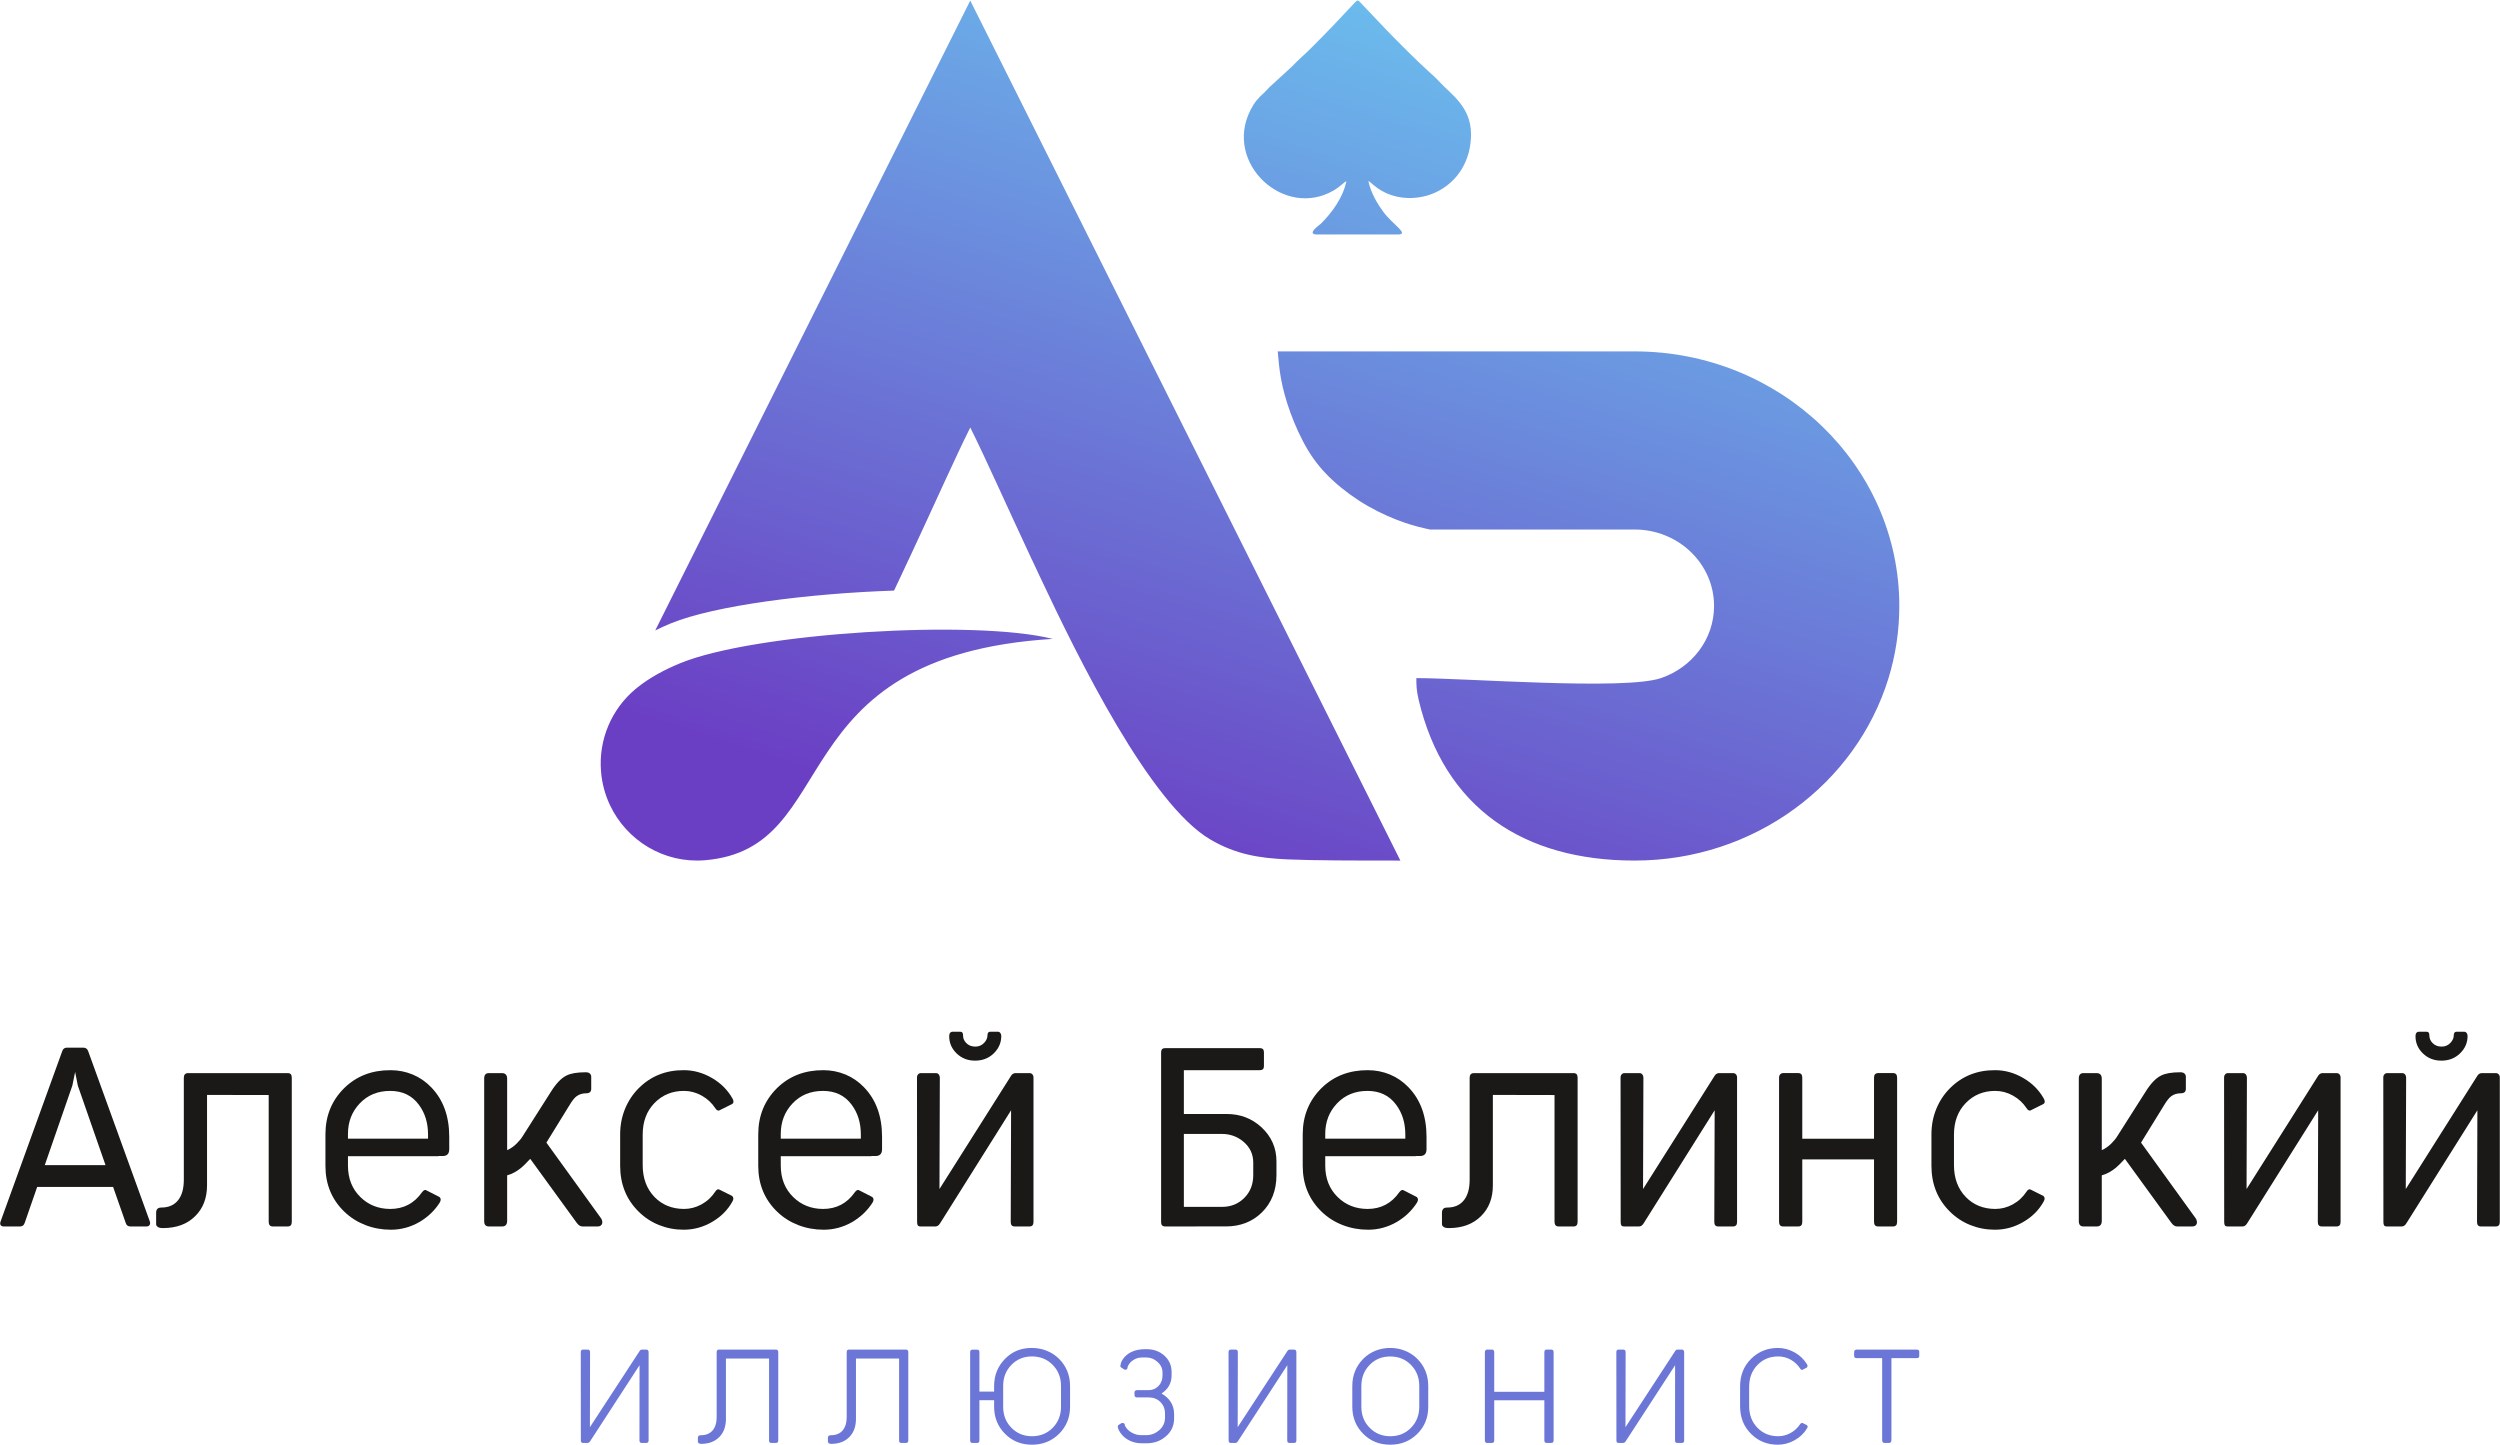 <?xml version="1.0" encoding="UTF-8" standalone="no"?>
<svg
   version="1.1"
   width="342"
   height="197.712"
   id="svg32"
   viewBox="0 0 342 197.712"
   sodipodi:docname="логотип с подписью вертикальный.cdr"
   xmlns:inkscape="http://www.inkscape.org/namespaces/inkscape"
   xmlns:sodipodi="http://sodipodi.sourceforge.net/DTD/sodipodi-0.dtd"
   xmlns:xlink="http://www.w3.org/1999/xlink"
   xmlns="http://www.w3.org/2000/svg"
   xmlns:svg="http://www.w3.org/2000/svg">
  <defs
     id="defs36" />
  <sodipodi:namedview
     id="namedview34"
     pagecolor="#ffffff"
     bordercolor="#666666"
     borderopacity="1.0"
     inkscape:pageshadow="2"
     inkscape:pageopacity="0.0"
     inkscape:pagecheckerboard="0" />
  <g
     id="Layer1000">
    <defs
       id="defs8">
      <linearGradient
         id="grad1">
        <stop
           offset="0%"
           stop-color="#6b3fc4"
           stop-opacity="1"
           id="stop2" />
        <stop
           offset="100%"
           stop-color="#6bbded"
           stop-opacity="1"
           id="stop4" />
      </linearGradient>
      <linearGradient
         xlink:href="#grad1"
         id="grad2"
         x1="0"
         y1="0"
         x2="0"
         y2="1"
         gradientTransform="rotate(-154,0.5,0.5)"
         gradientUnits="objectBoundingBox" />
    </defs>
    <path
       d="m 184.184,24.785 c -0.436,2.222 -1.998,4.346 -3.493,5.822 -0.111,0.111 -2.079,1.47 -0.519,1.47 h 11.054 c 1.657,0 -0.726,-1.376 -1.992,-3.101 -0.784,-1.067 -1.72,-2.612 -2.044,-4.223 0.511,0.262 1.491,1.622 3.995,2.168 1.761,0.384 3.722,0.097 5.197,-0.594 3.131,-1.465 4.856,-4.489 4.856,-7.956 0,-3.804 -2.793,-5.505 -4.315,-7.174 -0.545,-0.598 -0.903,-0.898 -1.456,-1.398 -1.788,-1.62 -4.1,-3.95 -5.806,-5.706 L 186.189,0.436 c -0.442,-0.484 -0.486,-0.474 -0.926,8e-4 -1.946,2.098 -3.671,3.908 -5.689,5.925 -0.487,0.487 -0.942,0.932 -1.461,1.392 -0.555,0.492 -0.887,0.865 -1.442,1.411 l -3.029,2.78 c -0.262,0.244 -0.428,0.489 -0.696,0.728 -0.875,0.777 -1.365,1.349 -1.92,2.466 -3.599,7.242 4.682,14.858 11.425,10.911 0.888,-0.52 1.359,-1.087 1.733,-1.265 z m -96.972,69.25 -0.003,0.003 -0.074,0.06 c -0.091,0.073 -0.181,0.147 -0.269,0.222 -3.154,2.671 -5.015,6.791 -4.645,11.242 0.134,1.615 0.551,3.137 1.196,4.524 2.272,4.877 7.382,8.062 13.026,7.593 19.166,-1.594 9.724,-27.923 47.572,-30.278 -10.656,-2.692 -40.718,-0.851 -50.905,3.304 -2.248,0.917 -4.251,2.017 -5.897,3.33 z m 4.585,-8.768 c 5.974,-2.437 18.784,-4.078 30.507,-4.475 0.34,-0.716 0.666,-1.407 0.98,-2.07 0.341,-0.722 0.678,-1.445 1.015,-2.17 l 0.008,-3e-4 c 3.394,-7.254 6.322,-13.857 8.426,-18.068 2.104,4.211 5.032,10.814 8.425,18.068 l 0.008,3e-4 c 0.336,0.725 0.674,1.448 1.017,2.17 5.352,11.395 15.156,31.342 23.447,36.153 3.425,1.988 6.541,2.512 10.462,2.688 3.641,0.163 9.561,0.163 15.481,0.163 L 141.648,17.901 135.544,5.698 132.731,0.077 129.92,5.698 123.817,17.901 89.635,86.247 c 0.691,-0.347 1.413,-0.673 2.162,-0.979 z m 135.419,7.499 c -5.017,1.696 -26.591,0 -33.461,0 0,0.818 0,1.637 0.31,2.947 3.539,14.927 14.439,22.012 29.54,22.012 16.439,0 30.32,-10.53 34.745,-24.959 0.96,-3.129 1.475,-6.441 1.475,-9.869 0,-19.235 -16.216,-34.827 -36.22,-34.827 h -48.812 c 0.104,1.222 0.208,2.445 0.462,3.813 0.254,1.368 0.658,2.88 1.274,4.569 0.617,1.689 1.446,3.554 2.409,5.144 0.963,1.591 2.062,2.906 3.44,4.17 1.378,1.264 3.036,2.476 4.75,3.461 0.871,0.499 1.755,0.941 2.602,1.318 0.822,0.367 1.608,0.675 2.309,0.919 1.425,0.497 2.502,0.736 3.58,0.974 h 27.987 c 6.008,0 10.877,4.683 10.877,10.459 0,4.559 -3.034,8.438 -7.268,9.869 z"
       style="fill:url(#grad2)"
       id="path10" />
    <path
       d="m 79.744,197.392 c -0.19,0 -0.283,-0.113 -0.283,-0.343 l -0.01,-12.073 c 0,-0.236 0.106,-0.353 0.32,-0.353 h 0.636 c 0.207,0 0.313,0.123 0.313,0.369 l -0.02,10.245 6.789,-10.401 c 0.057,-0.097 0.12,-0.157 0.186,-0.183 0.03,-0.02 0.07,-0.03 0.117,-0.03 h 0.633 c 0.09,0 0.163,0.033 0.22,0.097 0.057,0.067 0.083,0.147 0.083,0.246 v 12.083 c 0,0.23 -0.1,0.343 -0.303,0.343 H 87.771 c -0.196,0 -0.293,-0.117 -0.293,-0.35 l 0.01,-10.281 -6.769,10.415 c -0.1,0.143 -0.207,0.216 -0.323,0.216 z m 16.177,0.126 c -0.183,0 -0.31,-0.046 -0.38,-0.136 -0.047,-0.06 -0.07,-0.12 -0.07,-0.186 v -0.516 c 0,-0.07 0.02,-0.14 0.06,-0.203 0.063,-0.093 0.176,-0.136 0.329,-0.136 0.703,0 1.242,-0.216 1.615,-0.649 0.376,-0.433 0.563,-1.045 0.563,-1.841 v -8.873 c 0,-0.236 0.103,-0.353 0.313,-0.353 h 7.811 c 0.203,0 0.303,0.123 0.303,0.369 v 12.04 c 0,0.24 -0.103,0.36 -0.313,0.36 h -0.652 c -0.196,0 -0.293,-0.12 -0.293,-0.36 v -11.191 h -5.9 v 8.254 c 0,1.012 -0.283,1.825 -0.849,2.427 -0.613,0.663 -1.458,0.995 -2.537,0.995 z m 17.788,0 c -0.183,0 -0.31,-0.046 -0.38,-0.136 -0.047,-0.06 -0.07,-0.12 -0.07,-0.186 v -0.516 c 0,-0.07 0.02,-0.14 0.06,-0.203 0.063,-0.093 0.176,-0.136 0.33,-0.136 0.703,0 1.242,-0.216 1.615,-0.649 0.376,-0.433 0.563,-1.045 0.563,-1.841 v -8.873 c 0,-0.236 0.103,-0.353 0.313,-0.353 h 7.811 c 0.203,0 0.303,0.123 0.303,0.369 v 12.04 c 0,0.24 -0.103,0.36 -0.313,0.36 h -0.652 c -0.196,0 -0.293,-0.12 -0.293,-0.36 v -11.191 h -5.9 v 8.254 c 0,1.012 -0.283,1.825 -0.849,2.427 -0.613,0.663 -1.458,0.995 -2.537,0.995 z m 27.464,0.117 c -1.468,0 -2.693,-0.493 -3.676,-1.482 -1.002,-1.002 -1.502,-2.241 -1.502,-3.716 v -0.889 h -2.011 v 5.484 c 0,0.24 -0.1,0.36 -0.303,0.36 h -0.663 c -0.2,0 -0.303,-0.12 -0.303,-0.36 v -12.04 c 0,-0.233 0.103,-0.353 0.303,-0.36 h 0.663 c 0.203,0 0.303,0.12 0.303,0.36 v 5.377 h 2.011 v -0.752 c 0,-1.475 0.499,-2.72 1.502,-3.736 0.969,-0.996 2.191,-1.488 3.666,-1.482 0.722,0 1.405,0.13 2.044,0.39 0.642,0.26 1.195,0.623 1.665,1.092 1.006,1.009 1.512,2.254 1.512,3.736 v 2.82 c 0,1.482 -0.506,2.72 -1.512,3.716 -1.002,0.989 -2.234,1.482 -3.699,1.482 z m 0,-1.159 c 1.132,0 2.074,-0.383 2.83,-1.142 0.759,-0.776 1.142,-1.735 1.142,-2.877 v -2.87 c 0,-1.145 -0.383,-2.104 -1.142,-2.877 -0.749,-0.762 -1.691,-1.145 -2.83,-1.152 -1.125,0 -2.061,0.386 -2.807,1.152 -0.756,0.766 -1.132,1.728 -1.132,2.877 v 2.85 c 0,1.162 0.376,2.124 1.132,2.887 0.753,0.766 1.688,1.152 2.807,1.152 z m 15.018,0.966 c -0.723,0 -1.365,-0.17 -1.925,-0.509 -0.559,-0.323 -0.982,-0.789 -1.265,-1.395 l -0.02,-0.087 -0.03,-0.097 c -0.04,-0.08 -0.05,-0.163 -0.033,-0.253 0.017,-0.093 0.063,-0.153 0.14,-0.186 l 0.353,-0.227 c 0.227,-0.056 0.376,-0.01 0.446,0.137 0.007,0.007 0.01,0.04 0.01,0.093 0,0.057 0.003,0.087 0.01,0.093 0.216,0.443 0.556,0.782 1.026,1.016 0.396,0.2 0.786,0.303 1.169,0.303 h 0.723 c 0.656,0 1.238,-0.217 1.748,-0.646 0.546,-0.453 0.822,-1.032 0.829,-1.735 v -0.566 c 0,-0.656 -0.22,-1.195 -0.656,-1.611 -0.416,-0.403 -0.936,-0.603 -1.558,-0.603 h -1.592 c -0.11,0.007 -0.2,-0.02 -0.27,-0.083 -0.067,-0.063 -0.1,-0.146 -0.1,-0.26 v -0.34 c 0,-0.21 0.13,-0.313 0.39,-0.313 h 1.542 c 0.539,0 0.992,-0.19 1.355,-0.566 0.37,-0.389 0.553,-0.876 0.546,-1.452 v -0.373 c 0,-0.579 -0.23,-1.072 -0.693,-1.482 -0.436,-0.396 -0.939,-0.596 -1.512,-0.596 h -0.596 c -0.416,0 -0.799,0.106 -1.149,0.323 -0.38,0.227 -0.653,0.543 -0.823,0.946 -0.003,0.007 -0.007,0.047 -0.007,0.117 -0.013,0.073 -0.023,0.11 -0.03,0.116 -0.027,0.08 -0.083,0.133 -0.167,0.163 -0.083,0.03 -0.167,0.023 -0.243,-0.017 l -0.41,-0.263 c -0.15,-0.09 -0.18,-0.233 -0.09,-0.429 0.013,-0.013 0.02,-0.05 0.02,-0.11 0,-0.063 0.003,-0.097 0.01,-0.103 0.267,-0.656 0.749,-1.159 1.445,-1.502 0.533,-0.25 1.149,-0.373 1.851,-0.373 h 0.246 c 0.929,0 1.718,0.283 2.367,0.849 0.693,0.606 1.032,1.378 1.026,2.324 v 0.37 c 0,1.079 -0.459,1.918 -1.375,2.517 0.546,0.323 0.952,0.693 1.219,1.102 0.326,0.493 0.493,1.059 0.499,1.695 v 0.596 c 0,1.022 -0.389,1.854 -1.162,2.497 -0.716,0.613 -1.585,0.919 -2.604,0.919 z m 12.168,-0.05 c -0.19,0 -0.283,-0.113 -0.283,-0.343 l -0.01,-12.073 c 0,-0.236 0.106,-0.353 0.32,-0.353 h 0.636 c 0.207,0 0.313,0.123 0.313,0.369 l -0.02,10.245 6.789,-10.401 c 0.057,-0.097 0.12,-0.157 0.186,-0.183 0.03,-0.02 0.07,-0.03 0.116,-0.03 h 0.633 c 0.09,0 0.163,0.033 0.22,0.097 0.057,0.067 0.083,0.147 0.083,0.246 v 12.083 c 0,0.23 -0.1,0.343 -0.303,0.343 h -0.653 c -0.196,0 -0.293,-0.117 -0.293,-0.35 l 0.01,-10.281 -6.769,10.415 c -0.1,0.143 -0.207,0.216 -0.323,0.216 z m 25.526,-1.238 c -0.999,0.989 -2.234,1.482 -3.706,1.482 -1.475,0 -2.7,-0.493 -3.683,-1.482 -1.002,-1.002 -1.502,-2.241 -1.502,-3.716 v -2.82 c 0,-1.475 0.499,-2.72 1.502,-3.736 0.473,-0.476 1.026,-0.839 1.658,-1.099 0.629,-0.256 1.309,-0.383 2.028,-0.383 0.722,0 1.402,0.13 2.041,0.39 0.636,0.26 1.189,0.623 1.658,1.092 0.999,1.002 1.502,2.247 1.502,3.736 v 2.82 c 0,1.488 -0.499,2.727 -1.498,3.716 z m -3.692,0.323 c 1.132,0 2.071,-0.383 2.82,-1.142 0.759,-0.776 1.142,-1.735 1.142,-2.877 v -2.87 c 0,-1.145 -0.383,-2.104 -1.142,-2.877 -0.749,-0.762 -1.688,-1.142 -2.82,-1.145 -1.132,-0.003 -2.071,0.38 -2.817,1.145 -0.756,0.766 -1.135,1.728 -1.142,2.877 v 2.85 c 0,1.162 0.38,2.124 1.142,2.887 0.752,0.766 1.691,1.152 2.817,1.152 z m 13.24,0.916 c -0.2,0 -0.303,-0.117 -0.303,-0.35 v -12.05 c 0,-0.11 0.03,-0.2 0.083,-0.266 0.057,-0.07 0.13,-0.103 0.22,-0.103 h 0.662 c 0.21,0 0.313,0.123 0.313,0.369 v 5.404 h 6.859 v -5.404 c 0,-0.24 0.1,-0.363 0.303,-0.369 h 0.652 c 0.206,0 0.313,0.123 0.313,0.369 v 12.04 c 0,0.24 -0.106,0.36 -0.313,0.36 h -0.652 c -0.203,0 -0.303,-0.12 -0.303,-0.36 v -5.474 h -6.859 v 5.474 c 0,0.24 -0.1,0.36 -0.303,0.36 z m 17.975,0 c -0.19,0 -0.283,-0.113 -0.283,-0.343 l -0.01,-12.073 c 0,-0.236 0.106,-0.353 0.32,-0.353 h 0.636 c 0.207,0 0.313,0.123 0.313,0.369 l -0.02,10.245 6.789,-10.401 c 0.057,-0.097 0.12,-0.157 0.186,-0.183 0.03,-0.02 0.07,-0.03 0.117,-0.03 h 0.633 c 0.09,0 0.163,0.033 0.22,0.097 0.057,0.067 0.083,0.147 0.083,0.246 v 12.083 c 0,0.23 -0.1,0.343 -0.303,0.343 h -0.653 c -0.196,0 -0.293,-0.117 -0.293,-0.35 l 0.01,-10.281 -6.769,10.415 c -0.1,0.143 -0.207,0.216 -0.323,0.216 z m 21.797,0.243 c -1.445,0 -2.657,-0.486 -3.639,-1.462 -1.016,-0.996 -1.522,-2.264 -1.522,-3.806 v -2.71 c 0,-1.528 0.506,-2.79 1.522,-3.786 1.002,-0.982 2.221,-1.472 3.656,-1.472 0.789,0 1.548,0.203 2.284,0.613 0.696,0.383 1.255,0.919 1.678,1.601 0.083,0.137 0.11,0.24 0.077,0.31 -0.03,0.073 -0.06,0.126 -0.086,0.157 l -0.536,0.273 c -0.13,0.106 -0.26,0.053 -0.39,-0.157 -0.326,-0.499 -0.762,-0.902 -1.308,-1.209 -0.526,-0.286 -1.089,-0.429 -1.688,-0.429 -1.132,0 -2.071,0.386 -2.817,1.152 -0.762,0.772 -1.145,1.768 -1.152,2.983 v 2.644 c 0,1.225 0.383,2.221 1.152,2.997 0.739,0.759 1.678,1.142 2.817,1.142 0.593,0 1.152,-0.146 1.685,-0.436 0.529,-0.29 0.966,-0.689 1.312,-1.205 0.143,-0.186 0.28,-0.233 0.41,-0.136 l 0.516,0.256 c 0.04,0.036 0.073,0.09 0.106,0.153 0.026,0.08 -0.007,0.183 -0.097,0.313 -0.39,0.656 -0.949,1.192 -1.678,1.602 -0.742,0.409 -1.508,0.613 -2.3,0.613 z m 14.595,-0.243 c -0.213,0 -0.32,-0.143 -0.32,-0.429 v -11.167 h -3.473 c -0.236,0 -0.356,-0.103 -0.363,-0.303 v -0.546 c 0,-0.106 0.037,-0.183 0.103,-0.24 0.07,-0.057 0.153,-0.083 0.26,-0.083 h 8.201 c 0.23,0 0.343,0.097 0.343,0.293 v 0.556 c 0,0.213 -0.11,0.323 -0.333,0.323 h -3.473 v 11.167 c 0,0.286 -0.107,0.429 -0.32,0.429 z"
       style="fill:#6b76d6;fill-rule:evenodd"
       id="path12" />
    <g
       id="Layer1001">
      <path
         d="m 0.514,167.777 c -0.203,0 -0.345,-0.06 -0.427,-0.186 -0.077,-0.12 -0.082,-0.29 -0.005,-0.503 l 8.419,-23.254 c 0.104,-0.345 0.318,-0.514 0.64,-0.514 h 2.277 c 0.323,0 0.542,0.17 0.657,0.514 l 8.419,23.254 c 0.066,0.202 0.055,0.367 -0.033,0.498 -0.082,0.126 -0.219,0.192 -0.4,0.192 h -2.244 c -0.323,0 -0.531,-0.164 -0.624,-0.498 l -1.719,-4.905 H 5.085 l -1.703,4.905 c -0.104,0.334 -0.317,0.498 -0.64,0.498 z m 5.611,-8.386 h 8.309 l -3.788,-10.877 -0.367,-1.872 -0.383,1.872 z"
         style="fill:#1b1918;fill-rule:evenodd"
         id="path14" />
      <path
         d="m 22.29,168.002 c -0.394,0 -0.657,-0.077 -0.783,-0.225 -0.099,-0.077 -0.148,-0.186 -0.148,-0.339 v -1.599 c 0,-0.153 0.038,-0.279 0.115,-0.389 0.099,-0.17 0.296,-0.258 0.591,-0.258 1.018,0 1.79,-0.345 2.327,-1.04 0.503,-0.652 0.755,-1.577 0.755,-2.775 v -13.937 c 0,-0.416 0.192,-0.629 0.575,-0.64 h 13.647 c 0.367,0 0.547,0.208 0.547,0.624 v 19.729 c 0,0.416 -0.181,0.624 -0.547,0.624 h -2.069 c -0.35,0 -0.531,-0.208 -0.542,-0.624 v -17.353 l -8.435,-0.016 v 12.366 c 0,1.741 -0.536,3.142 -1.604,4.199 -1.089,1.1 -2.567,1.653 -4.428,1.653 z"
         style="fill:#1b1918;fill-rule:evenodd"
         id="path16" />
      <path
         d="m 53.47,168.226 c -1.232,0 -2.392,-0.214 -3.482,-0.635 -1.089,-0.422 -2.042,-1.024 -2.852,-1.801 -1.746,-1.67 -2.617,-3.772 -2.617,-6.306 v -4.297 c 0,-2.534 0.86,-4.642 2.567,-6.334 1.681,-1.648 3.794,-2.463 6.35,-2.452 1.051,0 2.053,0.197 3.011,0.591 0.952,0.394 1.801,0.98 2.54,1.746 1.648,1.702 2.469,3.963 2.469,6.788 v 1.681 c 0,0.684 -0.356,0.996 -1.073,0.93 h -0.29 c -0.022,0.011 -0.087,0.022 -0.192,0.033 H 47.601 v 1.281 c 0,1.768 0.569,3.203 1.713,4.319 1.089,1.067 2.447,1.604 4.062,1.615 1.834,0 3.29,-0.761 4.357,-2.288 0.225,-0.312 0.444,-0.389 0.657,-0.23 l 1.735,0.887 c 0.213,0.192 0.219,0.454 0.016,0.783 -0.684,1.068 -1.604,1.949 -2.759,2.633 -1.232,0.706 -2.534,1.057 -3.914,1.057 z M 47.601,155.767 H 58.555 v -0.564 c 0,-1.593 -0.416,-2.951 -1.254,-4.073 -0.93,-1.264 -2.239,-1.894 -3.925,-1.894 -1.702,0 -3.093,0.575 -4.171,1.719 -1.073,1.133 -1.604,2.524 -1.604,4.166 z"
         style="fill:#1b1918;fill-rule:evenodd"
         id="path18" />
      <path
         d="m 66.86,167.777 c -0.416,0 -0.624,-0.241 -0.624,-0.723 v -19.515 c 0,-0.493 0.213,-0.739 0.64,-0.739 h 1.779 c 0.482,0 0.723,0.257 0.723,0.772 v 9.766 c 0.46,-0.192 0.903,-0.504 1.33,-0.93 0.356,-0.356 0.619,-0.684 0.805,-0.996 l 3.832,-6.027 c 0.717,-1.155 1.434,-1.905 2.146,-2.25 0.58,-0.296 1.456,-0.449 2.633,-0.449 0.268,0 0.46,0.06 0.575,0.181 0.12,0.115 0.181,0.263 0.181,0.432 v 1.648 c 0,0.4 -0.213,0.602 -0.646,0.613 -0.542,0 -0.991,0.131 -1.347,0.4 -0.268,0.192 -0.553,0.542 -0.865,1.04 l -3.274,5.31 7.494,10.379 c 0.148,0.246 0.192,0.487 0.126,0.722 -0.099,0.246 -0.296,0.367 -0.591,0.367 h -2.102 c -0.29,0 -0.558,-0.175 -0.805,-0.531 l -6.334,-8.72 c -0.586,0.629 -0.991,1.029 -1.204,1.199 -0.63,0.525 -1.281,0.876 -1.954,1.062 v 6.219 c 0,0.514 -0.23,0.772 -0.69,0.772 z"
         style="fill:#1b1918;fill-rule:evenodd"
         id="path20" />
      <path
         d="m 93.53,168.226 c -1.188,0 -2.31,-0.214 -3.378,-0.64 -1.062,-0.427 -1.987,-1.04 -2.781,-1.829 -1.686,-1.659 -2.534,-3.755 -2.534,-6.29 v -4.297 c 0,-1.237 0.224,-2.398 0.668,-3.482 0.444,-1.078 1.068,-2.02 1.867,-2.819 1.659,-1.659 3.717,-2.48 6.175,-2.469 1.347,0 2.644,0.361 3.881,1.089 1.188,0.695 2.107,1.615 2.759,2.759 0.214,0.361 0.203,0.624 -0.033,0.783 l -1.653,0.821 c -0.235,0.159 -0.454,0.071 -0.657,-0.257 -0.471,-0.717 -1.089,-1.286 -1.861,-1.719 -0.766,-0.427 -1.577,-0.64 -2.42,-0.64 -1.615,0 -2.956,0.553 -4.034,1.664 -1.073,1.106 -1.609,2.545 -1.609,4.319 v 4.171 c 0,1.785 0.536,3.241 1.62,4.363 1.046,1.078 2.387,1.62 4.023,1.631 0.843,0 1.648,-0.208 2.403,-0.624 0.761,-0.416 1.39,-1.002 1.894,-1.763 0.192,-0.312 0.41,-0.378 0.657,-0.208 l 1.637,0.816 c 0.213,0.192 0.225,0.449 0.033,0.772 -0.629,1.144 -1.549,2.069 -2.759,2.775 -1.221,0.717 -2.518,1.073 -3.898,1.073 z"
         style="fill:#1b1918;fill-rule:evenodd"
         id="path22" />
      <path
         d="m 112.678,168.226 c -1.232,0 -2.392,-0.214 -3.481,-0.635 -1.089,-0.422 -2.042,-1.024 -2.852,-1.801 -1.746,-1.67 -2.617,-3.772 -2.617,-6.306 v -4.297 c 0,-2.534 0.859,-4.642 2.567,-6.334 1.681,-1.648 3.794,-2.463 6.35,-2.452 1.051,0 2.053,0.197 3.011,0.591 0.953,0.394 1.801,0.98 2.54,1.746 1.648,1.702 2.469,3.963 2.469,6.788 v 1.681 c 0,0.684 -0.356,0.996 -1.073,0.93 h -0.29 c -0.022,0.011 -0.087,0.022 -0.192,0.033 h -12.3 v 1.281 c 0,1.768 0.57,3.203 1.713,4.319 1.089,1.067 2.447,1.604 4.062,1.615 1.834,0 3.29,-0.761 4.357,-2.288 0.225,-0.312 0.444,-0.389 0.657,-0.23 l 1.735,0.887 c 0.213,0.192 0.219,0.454 0.016,0.783 -0.684,1.068 -1.604,1.949 -2.759,2.633 -1.232,0.706 -2.534,1.057 -3.914,1.057 z m -5.868,-12.459 h 10.954 v -0.564 c 0,-1.593 -0.416,-2.951 -1.254,-4.073 -0.931,-1.264 -2.239,-1.894 -3.925,-1.894 -1.702,0 -3.093,0.575 -4.171,1.719 -1.073,1.133 -1.604,2.524 -1.604,4.166 z"
         style="fill:#1b1918;fill-rule:evenodd"
         id="path24" />
      <path
         d="m 133.397,145.098 c -1.007,0 -1.85,-0.329 -2.534,-0.991 -0.673,-0.651 -1.013,-1.44 -1.013,-2.359 0,-0.394 0.164,-0.597 0.482,-0.608 h 1.013 c 0.279,0 0.411,0.164 0.4,0.498 0,0.405 0.142,0.75 0.433,1.04 0.312,0.334 0.728,0.498 1.254,0.498 0.482,0 0.887,-0.175 1.215,-0.531 0.301,-0.328 0.443,-0.673 0.438,-1.024 0,-0.323 0.131,-0.482 0.4,-0.482 h 0.991 c 0.164,0 0.285,0.06 0.372,0.175 0.082,0.115 0.126,0.252 0.126,0.4 0,0.92 -0.339,1.713 -1.024,2.381 -0.684,0.668 -1.538,1.002 -2.551,1.002 z m -7.472,22.679 c -0.186,0 -0.307,-0.049 -0.372,-0.142 -0.06,-0.099 -0.093,-0.252 -0.093,-0.465 l -0.016,-19.761 c 0,-0.181 0.049,-0.329 0.153,-0.438 0.099,-0.115 0.236,-0.17 0.405,-0.17 h 2.02 c 0.175,0 0.306,0.06 0.405,0.186 0.093,0.12 0.142,0.268 0.142,0.438 l -0.049,15.235 9.782,-15.475 c 0.131,-0.203 0.274,-0.317 0.432,-0.35 0.066,-0.022 0.104,-0.033 0.115,-0.033 h 1.987 c 0.164,0 0.29,0.055 0.394,0.17 0.104,0.109 0.153,0.252 0.153,0.421 v 19.778 c 0,0.405 -0.181,0.608 -0.547,0.608 h -2.036 c -0.35,0 -0.531,-0.203 -0.531,-0.608 l 0.049,-15.284 -9.7,15.442 c -0.181,0.301 -0.389,0.449 -0.624,0.449 z"
         style="fill:#1b1918;fill-rule:evenodd"
         id="path26" />
      <path
         d="m 159.386,167.777 c -0.367,0 -0.547,-0.192 -0.547,-0.575 v -23.243 c 0,-0.383 0.181,-0.575 0.547,-0.575 h 12.974 c 0.361,0 0.547,0.186 0.547,0.558 v 1.911 c 0,0.367 -0.186,0.547 -0.547,0.547 H 161.953 v 5.994 h 5.868 c 1.85,0 3.432,0.608 4.746,1.812 1.369,1.276 2.053,2.83 2.053,4.669 v 1.861 c 0,2.107 -0.668,3.816 -2.003,5.129 -1.303,1.276 -2.94,1.91 -4.91,1.91 z m 2.567,-2.677 h 5.228 c 1.193,0 2.195,-0.4 3,-1.188 0.843,-0.821 1.264,-1.878 1.264,-3.159 v -1.702 c 0,-1.166 -0.454,-2.124 -1.363,-2.885 -0.832,-0.695 -1.817,-1.046 -2.95,-1.046 h -5.179 z m 25.208,3.126 c -1.232,0 -2.392,-0.214 -3.481,-0.635 -1.089,-0.421 -2.042,-1.024 -2.852,-1.801 -1.746,-1.67 -2.617,-3.772 -2.617,-6.306 v -4.297 c 0,-2.534 0.86,-4.642 2.567,-6.334 1.681,-1.648 3.794,-2.463 6.35,-2.452 1.051,0 2.053,0.197 3.011,0.591 0.952,0.394 1.801,0.98 2.54,1.746 1.648,1.702 2.469,3.963 2.469,6.788 v 1.681 c 0,0.684 -0.356,0.996 -1.073,0.93 h -0.29 c -0.022,0.011 -0.087,0.022 -0.192,0.033 H 181.293 v 1.281 c 0,1.768 0.569,3.202 1.713,4.319 1.089,1.067 2.447,1.604 4.062,1.615 1.834,0 3.29,-0.761 4.357,-2.288 0.225,-0.312 0.444,-0.389 0.657,-0.23 l 1.735,0.887 c 0.213,0.192 0.219,0.454 0.016,0.783 -0.684,1.067 -1.604,1.949 -2.759,2.633 -1.232,0.706 -2.534,1.057 -3.914,1.057 z m -5.868,-12.459 h 10.954 v -0.564 c 0,-1.593 -0.416,-2.95 -1.254,-4.073 -0.93,-1.264 -2.239,-1.894 -3.925,-1.894 -1.702,0 -3.093,0.575 -4.171,1.719 -1.073,1.133 -1.604,2.524 -1.604,4.166 z m 16.898,12.235 c -0.394,0 -0.657,-0.077 -0.783,-0.225 -0.099,-0.077 -0.148,-0.186 -0.148,-0.339 v -1.598 c 0,-0.153 0.038,-0.279 0.115,-0.389 0.099,-0.17 0.295,-0.258 0.591,-0.258 1.018,0 1.79,-0.345 2.327,-1.04 0.503,-0.652 0.755,-1.577 0.755,-2.775 V 147.441 c 0,-0.416 0.192,-0.629 0.575,-0.64 h 13.647 c 0.367,0 0.547,0.208 0.547,0.624 v 19.729 c 0,0.416 -0.181,0.624 -0.547,0.624 h -2.069 c -0.35,0 -0.531,-0.208 -0.542,-0.624 v -17.353 l -8.435,-0.016 v 12.366 c 0,1.741 -0.536,3.142 -1.604,4.199 -1.089,1.1 -2.567,1.653 -4.428,1.653 z m 23.982,-0.225 c -0.186,0 -0.307,-0.049 -0.372,-0.142 -0.06,-0.099 -0.093,-0.252 -0.093,-0.465 l -0.016,-19.761 c 0,-0.181 0.049,-0.329 0.153,-0.438 0.099,-0.115 0.236,-0.17 0.405,-0.17 h 2.02 c 0.175,0 0.306,0.06 0.405,0.186 0.093,0.12 0.142,0.268 0.142,0.438 l -0.049,15.235 9.782,-15.475 c 0.131,-0.203 0.274,-0.318 0.432,-0.35 0.066,-0.022 0.104,-0.033 0.115,-0.033 h 1.987 c 0.164,0 0.29,0.055 0.394,0.17 0.104,0.109 0.153,0.252 0.153,0.421 v 19.778 c 0,0.405 -0.181,0.608 -0.547,0.608 h -2.036 c -0.35,0 -0.531,-0.203 -0.531,-0.608 l 0.049,-15.284 -9.7,15.442 c -0.181,0.301 -0.389,0.449 -0.624,0.449 z m 21.749,0 c -0.356,0 -0.537,-0.203 -0.547,-0.608 v -19.745 c 0,-0.192 0.055,-0.345 0.159,-0.454 0.11,-0.115 0.235,-0.17 0.389,-0.17 h 2.086 c 0.361,0 0.542,0.208 0.542,0.624 v 8.359 h 9.815 v -8.359 c 0,-0.405 0.181,-0.613 0.547,-0.624 h 2.069 c 0.361,0 0.542,0.208 0.542,0.624 v 19.729 c 0,0.416 -0.181,0.624 -0.542,0.624 h -2.069 c -0.367,0 -0.547,-0.208 -0.547,-0.624 v -8.55 h -9.815 v 8.55 c 0,0.416 -0.175,0.624 -0.526,0.624 z m 28.991,0.449 c -1.188,0 -2.31,-0.214 -3.378,-0.64 -1.062,-0.427 -1.987,-1.04 -2.781,-1.829 -1.686,-1.659 -2.534,-3.755 -2.534,-6.29 v -4.297 c 0,-1.237 0.224,-2.398 0.668,-3.482 0.443,-1.078 1.067,-2.02 1.867,-2.819 1.659,-1.659 3.717,-2.48 6.175,-2.469 1.347,0 2.644,0.361 3.881,1.089 1.188,0.695 2.107,1.615 2.759,2.759 0.214,0.361 0.203,0.624 -0.033,0.783 l -1.653,0.821 c -0.235,0.159 -0.454,0.071 -0.657,-0.257 -0.471,-0.717 -1.089,-1.286 -1.861,-1.719 -0.766,-0.427 -1.577,-0.64 -2.42,-0.64 -1.615,0 -2.956,0.553 -4.034,1.664 -1.073,1.106 -1.61,2.545 -1.61,4.319 v 4.171 c 0,1.785 0.536,3.241 1.62,4.363 1.046,1.079 2.387,1.62 4.023,1.631 0.843,0 1.648,-0.208 2.403,-0.624 0.761,-0.416 1.39,-1.002 1.894,-1.763 0.192,-0.312 0.41,-0.378 0.657,-0.208 l 1.637,0.816 c 0.213,0.192 0.225,0.449 0.033,0.772 -0.629,1.144 -1.549,2.069 -2.759,2.775 -1.221,0.717 -2.518,1.073 -3.898,1.073 z m 12.092,-0.449 c -0.416,0 -0.624,-0.241 -0.624,-0.723 v -19.515 c 0,-0.493 0.213,-0.739 0.64,-0.739 h 1.779 c 0.482,0 0.723,0.257 0.723,0.772 v 9.766 c 0.46,-0.192 0.903,-0.504 1.33,-0.93 0.356,-0.356 0.619,-0.684 0.805,-0.996 l 3.832,-6.027 c 0.717,-1.155 1.434,-1.905 2.146,-2.25 0.58,-0.296 1.456,-0.449 2.633,-0.449 0.268,0 0.46,0.06 0.575,0.181 0.12,0.115 0.181,0.263 0.181,0.432 v 1.648 c 0,0.4 -0.213,0.602 -0.646,0.613 -0.542,0 -0.991,0.131 -1.347,0.4 -0.268,0.192 -0.553,0.542 -0.865,1.04 l -3.273,5.31 7.494,10.379 c 0.148,0.246 0.192,0.487 0.126,0.722 -0.099,0.246 -0.296,0.367 -0.591,0.367 h -2.102 c -0.29,0 -0.558,-0.175 -0.805,-0.531 l -6.334,-8.72 c -0.586,0.629 -0.991,1.029 -1.204,1.199 -0.63,0.525 -1.281,0.876 -1.954,1.062 v 6.219 c 0,0.515 -0.23,0.772 -0.69,0.772 z m 19.729,0 c -0.186,0 -0.307,-0.049 -0.372,-0.142 -0.06,-0.099 -0.093,-0.252 -0.093,-0.465 l -0.016,-19.761 c 0,-0.181 0.049,-0.329 0.153,-0.438 0.099,-0.115 0.235,-0.17 0.405,-0.17 h 2.02 c 0.175,0 0.306,0.06 0.405,0.186 0.093,0.12 0.142,0.268 0.142,0.438 l -0.049,15.235 9.782,-15.475 c 0.131,-0.203 0.274,-0.318 0.432,-0.35 0.066,-0.022 0.104,-0.033 0.115,-0.033 h 1.987 c 0.164,0 0.29,0.055 0.394,0.17 0.104,0.109 0.153,0.252 0.153,0.421 v 19.778 c 0,0.405 -0.181,0.608 -0.547,0.608 h -2.036 c -0.35,0 -0.531,-0.203 -0.531,-0.608 l 0.049,-15.284 -9.7,15.442 c -0.181,0.301 -0.389,0.449 -0.624,0.449 z m 29.253,-22.679 c -1.007,0 -1.85,-0.329 -2.534,-0.991 -0.673,-0.651 -1.013,-1.44 -1.013,-2.359 0,-0.394 0.164,-0.597 0.482,-0.608 h 1.013 c 0.279,0 0.411,0.164 0.4,0.498 0,0.405 0.142,0.75 0.433,1.04 0.312,0.334 0.728,0.498 1.254,0.498 0.482,0 0.887,-0.175 1.215,-0.531 0.301,-0.328 0.444,-0.673 0.438,-1.024 0,-0.323 0.131,-0.482 0.4,-0.482 h 0.991 c 0.164,0 0.285,0.06 0.372,0.175 0.082,0.115 0.126,0.252 0.126,0.4 0,0.92 -0.339,1.713 -1.024,2.381 -0.684,0.668 -1.538,1.002 -2.551,1.002 z m -7.472,22.679 c -0.186,0 -0.307,-0.049 -0.372,-0.142 -0.06,-0.099 -0.093,-0.252 -0.093,-0.465 l -0.016,-19.761 c 0,-0.181 0.049,-0.329 0.153,-0.438 0.099,-0.115 0.235,-0.17 0.405,-0.17 h 2.02 c 0.175,0 0.306,0.06 0.405,0.186 0.093,0.12 0.142,0.268 0.142,0.438 l -0.049,15.235 9.782,-15.475 c 0.131,-0.203 0.274,-0.318 0.432,-0.35 0.066,-0.022 0.104,-0.033 0.115,-0.033 h 1.987 c 0.164,0 0.29,0.055 0.394,0.17 0.104,0.109 0.153,0.252 0.153,0.421 v 19.778 c 0,0.405 -0.181,0.608 -0.547,0.608 h -2.036 c -0.35,0 -0.531,-0.203 -0.531,-0.608 l 0.049,-15.284 -9.7,15.442 c -0.181,0.301 -0.389,0.449 -0.624,0.449 z"
         style="fill:#1b1918;fill-rule:evenodd"
         id="path28" />
    </g>
  </g>
</svg>
